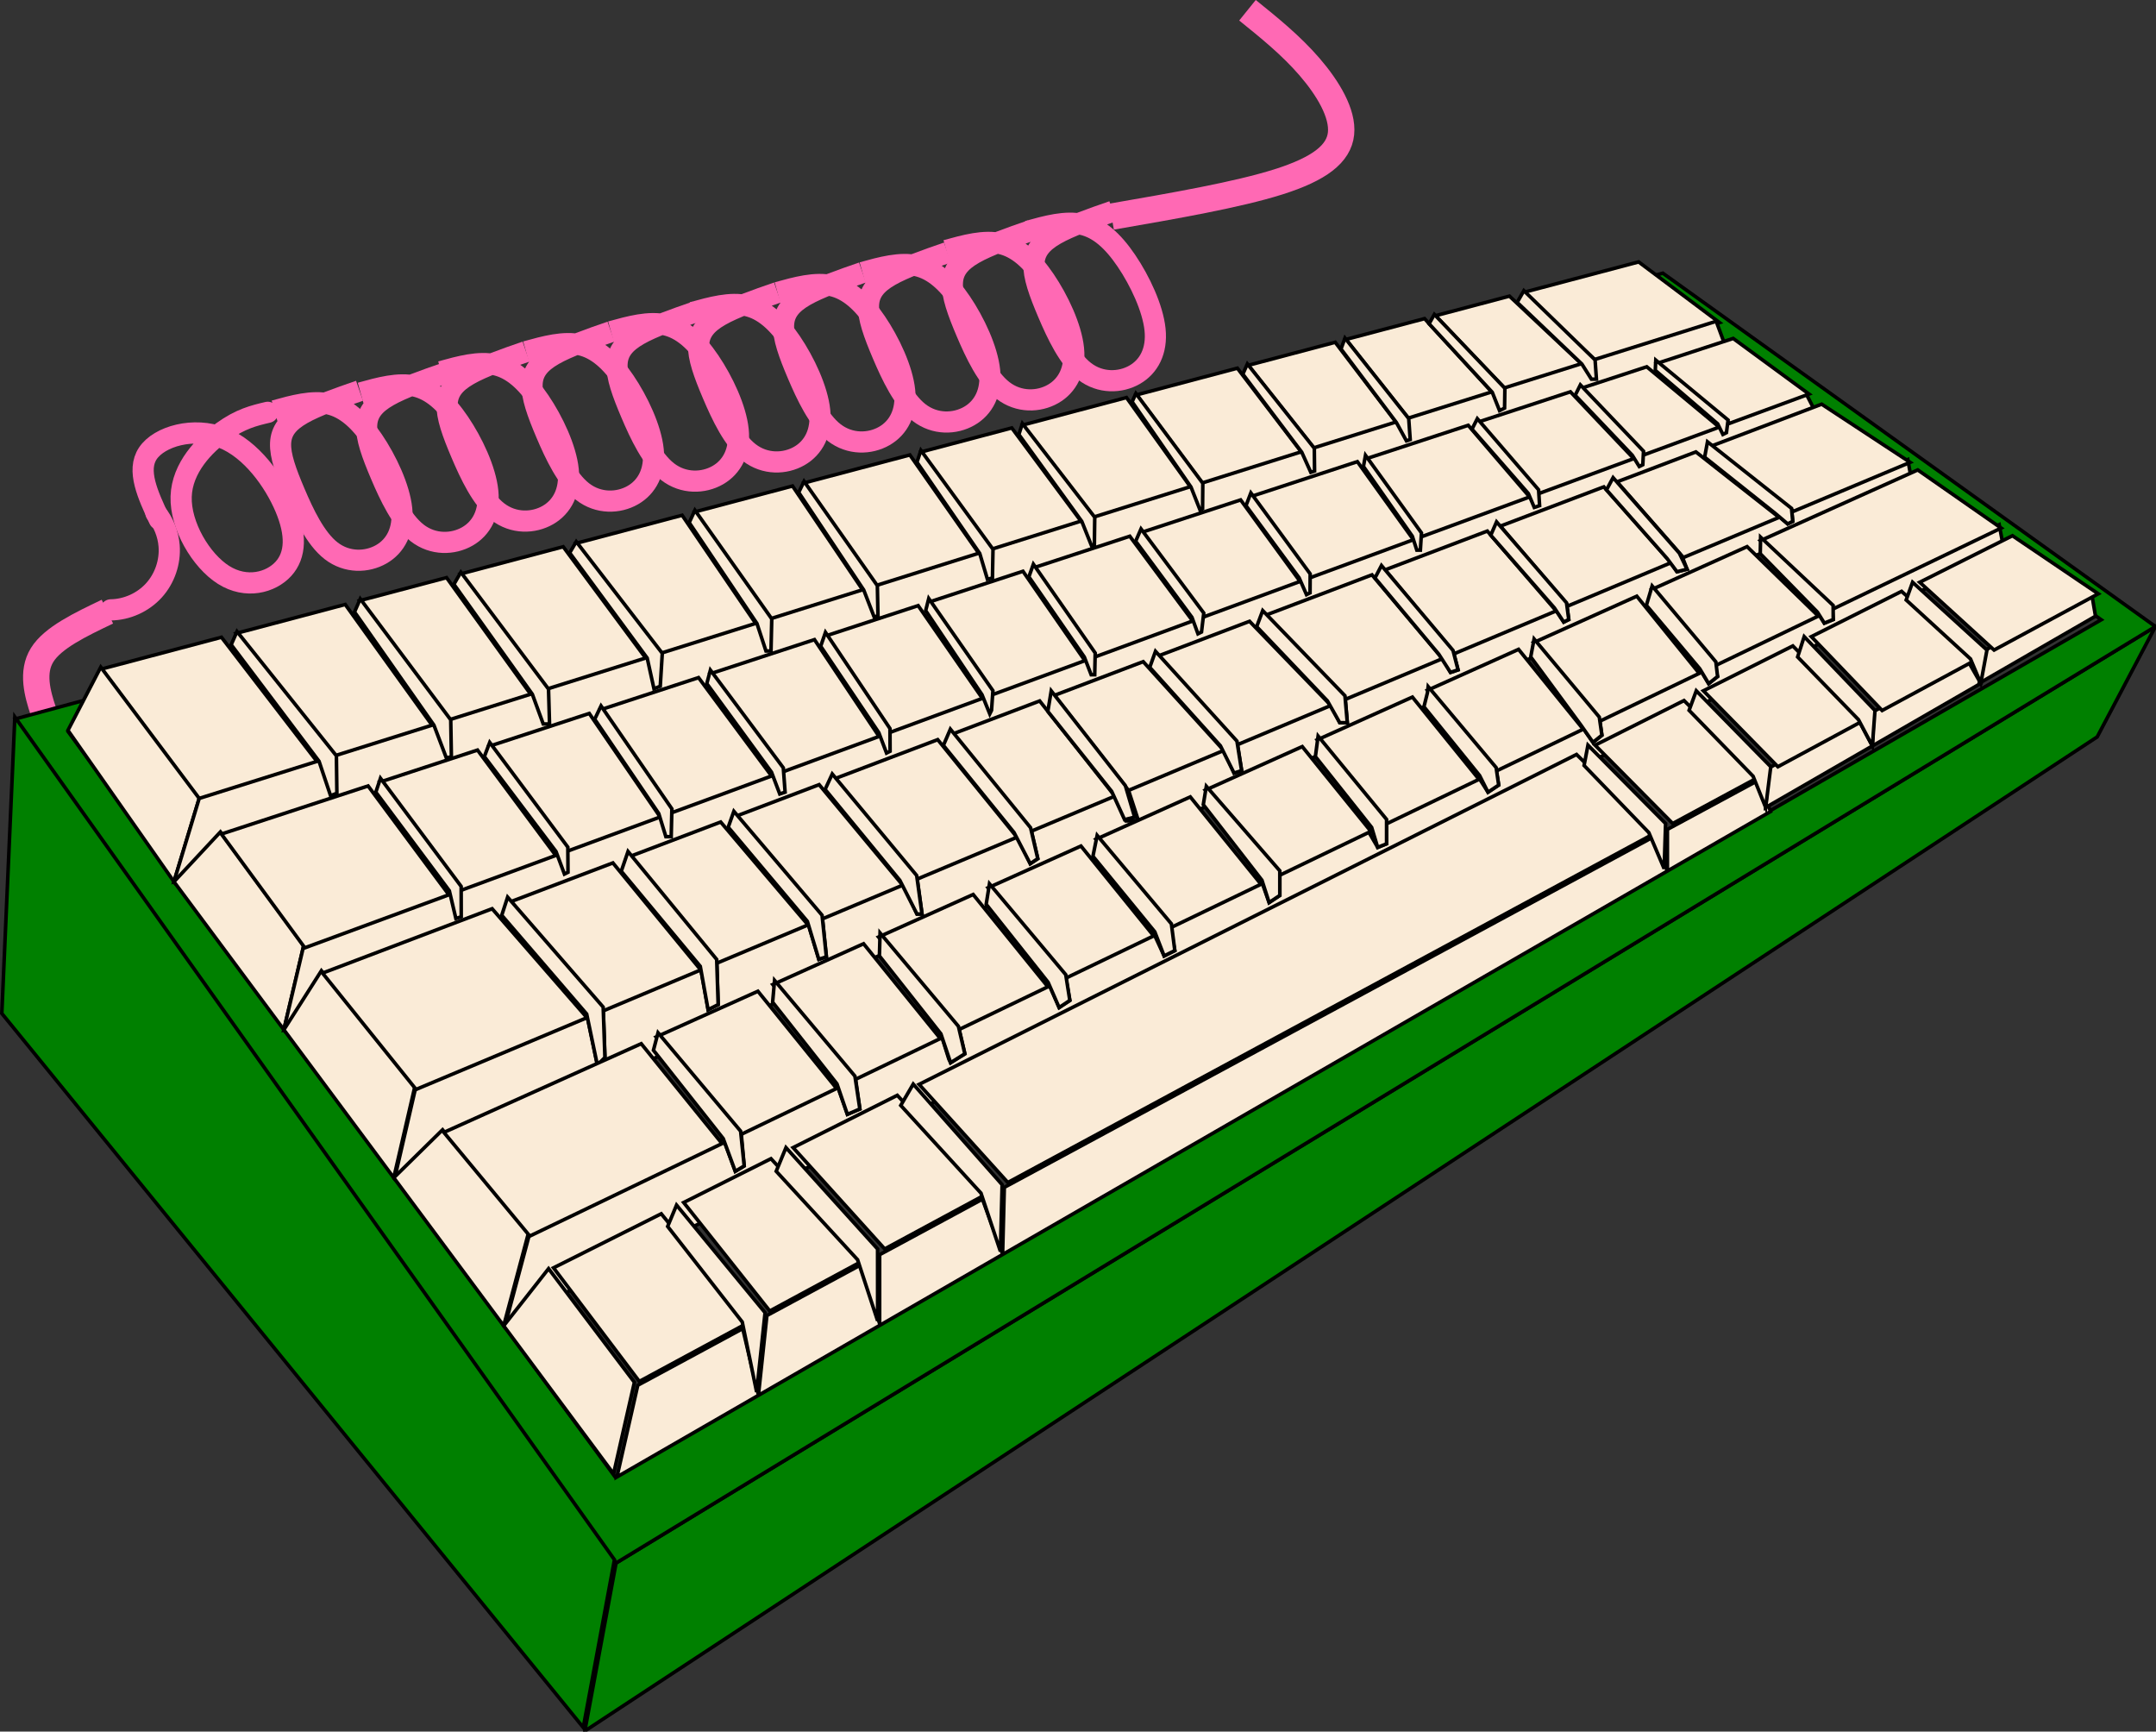 <svg
   xmlns:osb="http://www.openswatchbook.org/uri/2009/osb"
   xmlns:dc="http://purl.org/dc/elements/1.1/"
   xmlns:cc="http://creativecommons.org/ns#"
   xmlns:rdf="http://www.w3.org/1999/02/22-rdf-syntax-ns#"
   xmlns:svg="http://www.w3.org/2000/svg"
   xmlns="http://www.w3.org/2000/svg"
   xmlns:sodipodi="http://sodipodi.sourceforge.net/DTD/sodipodi-0.dtd"
   xmlns:inkscape="http://www.inkscape.org/namespaces/inkscape"
   width="160.282mm"
   height="128.709mm"
   viewBox="0 0 160.282 128.709"
   version="1.1"
   id="svg3705"
   inkscape:version="0.92.2 5c3e80d, 2017-08-06"
   sodipodi:docname="Keyboard_regroup_ink.svg">
  <rect x="0" y="0" width="160.282" height="128.709" fill="#333333" stroke="none"/>
  <defs
     id="defs3699">
    <linearGradient
       id="linearGradient1316"
       osb:paint="solid">
      <stop
         style="stop-color:#ff9f00;stop-opacity:1;"
         offset="0"
         id="stop1314" />
    </linearGradient>
    <inkscape:path-effect
       effect="bspline"
       id="path-effect1189-2"
       is_visible="true"
       weight="33.333"
       steps="2"
       helper_size="0"
       apply_no_weight="true"
       apply_with_weight="true"
       only_selected="false" />
    <inkscape:path-effect
       effect="spiro"
       id="path-effect207-7"
       is_visible="true" />
    <inkscape:path-effect
       effect="bspline"
       id="path-effect219-0"
       is_visible="true"
       weight="33.333"
       steps="2"
       helper_size="0"
       apply_no_weight="true"
       apply_with_weight="true"
       only_selected="false" />
    <inkscape:path-effect
       effect="bspline"
       id="path-effect1084-399"
       is_visible="true"
       weight="33.333"
       steps="2"
       helper_size="0"
       apply_no_weight="true"
       apply_with_weight="true"
       only_selected="false" />
    <inkscape:path-effect
       effect="bspline"
       id="path-effect1084-3-9"
       is_visible="true"
       weight="33.333"
       steps="2"
       helper_size="0"
       apply_no_weight="true"
       apply_with_weight="true"
       only_selected="false" />
    <inkscape:path-effect
       effect="bspline"
       id="path-effect1084-0-1"
       is_visible="true"
       weight="33.333"
       steps="2"
       helper_size="0"
       apply_no_weight="true"
       apply_with_weight="true"
       only_selected="false" />
    <inkscape:path-effect
       effect="bspline"
       id="path-effect1084-4-7"
       is_visible="true"
       weight="33.333"
       steps="2"
       helper_size="0"
       apply_no_weight="true"
       apply_with_weight="true"
       only_selected="false" />
    <inkscape:path-effect
       effect="bspline"
       id="path-effect1084-9-2"
       is_visible="true"
       weight="33.333"
       steps="2"
       helper_size="0"
       apply_no_weight="true"
       apply_with_weight="true"
       only_selected="false" />
    <inkscape:path-effect
       effect="bspline"
       id="path-effect1084-5-3"
       is_visible="true"
       weight="33.333"
       steps="2"
       helper_size="0"
       apply_no_weight="true"
       apply_with_weight="true"
       only_selected="false" />
    <inkscape:path-effect
       effect="bspline"
       id="path-effect1084-7-6"
       is_visible="true"
       weight="33.333"
       steps="2"
       helper_size="0"
       apply_no_weight="true"
       apply_with_weight="true"
       only_selected="false" />
    <inkscape:path-effect
       effect="bspline"
       id="path-effect1084-39-5"
       is_visible="true"
       weight="33.333"
       steps="2"
       helper_size="0"
       apply_no_weight="true"
       apply_with_weight="true"
       only_selected="false" />
    <inkscape:path-effect
       effect="bspline"
       id="path-effect1084-70-5"
       is_visible="true"
       weight="33.333"
       steps="2"
       helper_size="0"
       apply_no_weight="true"
       apply_with_weight="true"
       only_selected="false" />
    <inkscape:path-effect
       effect="bspline"
       id="path-effect1193-8"
       is_visible="true"
       weight="33.333"
       steps="2"
       helper_size="0"
       apply_no_weight="true"
       apply_with_weight="true"
       only_selected="false" />
    <inkscape:path-effect
       effect="bspline"
       id="path-effect1084-79-1"
       is_visible="true"
       weight="33.333"
       steps="2"
       helper_size="0"
       apply_no_weight="true"
       apply_with_weight="true"
       only_selected="false" />
  </defs>
  <sodipodi:namedview
     id="base"
     pagecolor="#ffffff"
     bordercolor="#666666"
     borderopacity="1.0"
     inkscape:pageopacity="0.0"
     inkscape:pageshadow="2"
     inkscape:zoom="1.4142136"
     inkscape:cx="202.17412"
     inkscape:cy="262.63234"
     inkscape:document-units="mm"
     inkscape:current-layer="layer2"
     showgrid="false"
     inkscape:measure-start="39.0071,979.433"
     inkscape:measure-end="64.539,973.759"
     inkscape:snap-global="false"
     inkscape:window-width="1920"
     inkscape:window-height="955"
     inkscape:window-x="0"
     inkscape:window-y="1"
     inkscape:window-maximized="1"
     fit-margin-top="0"
     fit-margin-left="0"
     fit-margin-right="0"
     fit-margin-bottom="0" />
    <g style="display:inline" id="cable_container" transform="translate(-29.211,-38.886)">
        <g transform="translate(-3.022,4.572)" id="g1571">
        <path style="fill: none; stroke: hotpink; stroke-width: 1.576; stroke-linecap: round; stroke-linejoin: miter; stroke-miterlimit: 4; stroke-dasharray: none; stroke-opacity: 1; paint-order: markers;" d="m 40.47,79.645 c 1.203,-0.017 2.39,-0.552 3.2,-1.441 0.81,-0.889 1.231,-2.121 1.136,-3.32 -0.071,-0.888 -0.418,-1.752 -0.981,-2.442" id="path205-4"></path>
        <path style="fill: none; stroke: hotpink; stroke-width: 1.576; stroke-linecap: round; stroke-linejoin: miter; stroke-miterlimit: 4; stroke-dasharray: none; stroke-opacity: 1; paint-order: markers;" d="m 44.071,72.918 c -0.848,-1.82 -1.696,-3.64 -0.843,-4.91 0.854,-1.27 3.41,-1.989 5.543,-1.155 2.133,0.835 3.843,3.225 4.676,5.197 0.833,1.972 0.788,3.527 -0.147,4.549 -0.935,1.022 -2.76,1.51 -4.443,0.45 -1.683,-1.06 -3.222,-3.668 -3.157,-5.821 0.065,-2.154 1.736,-3.853 3.077,-4.822 1.34,-0.968 2.351,-1.206 3.362,-1.444" id="path217-7"></path>
        <path style="fill: none; stroke: hotpink; stroke-width: 1.572; stroke-linecap: butt; stroke-linejoin: miter; stroke-miterlimit: 4; stroke-dasharray: none; stroke-opacity: 1; paint-order: markers;" d="m 52.643,64.845 c 1.404,-0.39 2.809,-0.779 4.038,-0.504 1.229,0.275 2.283,1.216 3.289,2.702 1.006,1.486 1.964,3.518 2.128,5.113 0.165,1.595 -0.464,2.752 -1.521,3.357 -1.057,0.605 -2.541,0.657 -3.721,-0.254 -1.18,-0.911 -2.056,-2.784 -2.711,-4.322 -0.655,-1.539 -1.09,-2.743 -1.052,-3.673 0.038,-0.93 0.549,-1.584 1.606,-2.189 1.056,-0.605 2.659,-1.16 4.261,-1.714" id="path1082-1"></path>
        <path style="display: inline; fill: none; stroke: hotpink; stroke-width: 1.572; stroke-linecap: butt; stroke-linejoin: miter; stroke-miterlimit: 4; stroke-dasharray: none; stroke-opacity: 1; paint-order: markers;" d="m 59.041,63.519 c 1.404,-0.39 2.809,-0.779 4.038,-0.504 1.229,0.275 2.283,1.216 3.289,2.702 1.006,1.486 1.964,3.518 2.128,5.113 0.165,1.595 -0.464,2.752 -1.521,3.357 -1.057,0.605 -2.541,0.657 -3.721,-0.254 -1.18,-0.911 -2.056,-2.784 -2.711,-4.322 -0.655,-1.539 -1.09,-2.743 -1.052,-3.673 0.038,-0.93 0.549,-1.584 1.606,-2.189 1.056,-0.605 2.659,-1.16 4.261,-1.714" id="path1082-8-3"></path>
        <path style="display: inline; fill: none; stroke: hotpink; stroke-width: 1.572; stroke-linecap: butt; stroke-linejoin: miter; stroke-miterlimit: 4; stroke-dasharray: none; stroke-opacity: 1; paint-order: markers;" d="m 65.022,61.934 c 1.404,-0.39 2.809,-0.779 4.038,-0.504 1.229,0.275 2.283,1.216 3.289,2.702 1.006,1.486 1.964,3.518 2.128,5.113 0.165,1.595 -0.464,2.752 -1.521,3.357 -1.057,0.605 -2.541,0.657 -3.721,-0.254 -1.18,-0.911 -2.056,-2.784 -2.711,-4.322 -0.655,-1.539 -1.09,-2.743 -1.052,-3.673 0.038,-0.93 0.549,-1.584 1.606,-2.189 1.056,-0.605 2.659,-1.16 4.261,-1.714" id="path1082-2-8"></path>
        <path style="display: inline; fill: none; stroke: hotpink; stroke-width: 1.572; stroke-linecap: butt; stroke-linejoin: miter; stroke-miterlimit: 4; stroke-dasharray: none; stroke-opacity: 1; paint-order: markers;" d="m 71.339,60.45 c 1.404,-0.39 2.809,-0.779 4.038,-0.504 1.229,0.275 2.283,1.216 3.289,2.702 1.006,1.486 1.964,3.518 2.128,5.113 0.165,1.595 -0.464,2.752 -1.521,3.357 -1.057,0.605 -2.541,0.657 -3.721,-0.254 -1.18,-0.911 -2.056,-2.784 -2.711,-4.322 -0.655,-1.539 -1.09,-2.743 -1.052,-3.673 0.038,-0.93 0.549,-1.584 1.606,-2.189 1.056,-0.605 2.659,-1.16 4.261,-1.714" id="path1082-83-4"></path>
        <path style="display: inline; fill: none; stroke: hotpink; stroke-width: 1.572; stroke-linecap: butt; stroke-linejoin: miter; stroke-miterlimit: 4; stroke-dasharray: none; stroke-opacity: 1; paint-order: markers;" d="m 77.655,58.965 c 1.404,-0.39 2.809,-0.779 4.038,-0.504 1.229,0.275 2.283,1.216 3.289,2.702 1.006,1.486 1.964,3.518 2.128,5.113 0.165,1.595 -0.464,2.752 -1.521,3.357 -1.057,0.605 -2.541,0.657 -3.721,-0.254 -1.18,-0.911 -2.056,-2.784 -2.711,-4.322 -0.655,-1.539 -1.09,-2.743 -1.052,-3.673 0.038,-0.93 0.549,-1.584 1.606,-2.189 1.056,-0.605 2.659,-1.16 4.261,-1.714" id="path1082-0-8"></path>
        <path style="display: inline; fill: none; stroke: hotpink; stroke-width: 1.572; stroke-linecap: butt; stroke-linejoin: miter; stroke-miterlimit: 4; stroke-dasharray: none; stroke-opacity: 1; paint-order: markers;" d="m 83.718,57.539 c 1.404,-0.39 2.809,-0.779 4.038,-0.504 1.229,0.275 2.283,1.216 3.289,2.702 1.006,1.486 1.964,3.518 2.128,5.113 0.165,1.595 -0.464,2.752 -1.521,3.357 -1.057,0.605 -2.541,0.657 -3.721,-0.254 -1.18,-0.911 -2.056,-2.784 -2.711,-4.322 -0.655,-1.539 -1.09,-2.743 -1.052,-3.673 0.038,-0.93 0.549,-1.584 1.606,-2.189 1.056,-0.605 2.659,-1.16 4.261,-1.714" id="path1082-22-0"></path>
        <path style="display: inline; fill: none; stroke: hotpink; stroke-width: 1.572; stroke-linecap: butt; stroke-linejoin: miter; stroke-miterlimit: 4; stroke-dasharray: none; stroke-opacity: 1; paint-order: markers;" d="m 90.034,56.055 c 1.404,-0.39 2.809,-0.779 4.038,-0.504 1.229,0.275 2.283,1.216 3.289,2.702 1.006,1.486 1.964,3.518 2.128,5.113 0.165,1.595 -0.464,2.752 -1.521,3.357 -1.057,0.605 -2.541,0.657 -3.721,-0.254 -1.18,-0.911 -2.056,-2.784 -2.711,-4.322 -0.655,-1.539 -1.09,-2.743 -1.052,-3.673 0.038,-0.93 0.549,-1.584 1.606,-2.189 1.056,-0.605 2.659,-1.16 4.261,-1.714" id="path1082-3-4"></path>
        <path style="display: inline; fill: none; stroke: hotpink; stroke-width: 1.572; stroke-linecap: butt; stroke-linejoin: miter; stroke-miterlimit: 4; stroke-dasharray: none; stroke-opacity: 1; paint-order: markers;" d="m 96.351,54.57 c 1.404,-0.39 2.809,-0.779 4.037,-0.504 1.229,0.275 2.283,1.216 3.289,2.702 1.006,1.486 1.964,3.518 2.128,5.113 0.165,1.595 -0.464,2.752 -1.521,3.357 -1.057,0.605 -2.541,0.657 -3.721,-0.254 -1.18,-0.911 -2.056,-2.784 -2.711,-4.322 -0.655,-1.539 -1.09,-2.743 -1.052,-3.673 0.038,-0.93 0.549,-1.584 1.606,-2.189 1.056,-0.605 2.659,-1.16 4.261,-1.714" id="path1082-02-6"></path>
        <path style="display: inline; fill: none; stroke: hotpink; stroke-width: 1.572; stroke-linecap: butt; stroke-linejoin: miter; stroke-miterlimit: 4; stroke-dasharray: none; stroke-opacity: 1; paint-order: markers;" d="m 102.585,52.926 c 1.404,-0.39 2.809,-0.779 4.038,-0.504 1.229,0.275 2.283,1.216 3.289,2.702 1.006,1.486 1.964,3.518 2.128,5.113 0.165,1.595 -0.464,2.752 -1.521,3.357 -1.057,0.605 -2.541,0.657 -3.721,-0.254 -1.18,-0.911 -2.056,-2.784 -2.711,-4.322 -0.655,-1.539 -1.09,-2.743 -1.052,-3.673 0.038,-0.93 0.549,-1.584 1.606,-2.189 1.056,-0.605 2.659,-1.16 4.261,-1.714" id="path1082-9-0"></path>
        <path style="display: inline; fill: none; stroke: hotpink; stroke-width: 1.572; stroke-linecap: butt; stroke-linejoin: miter; stroke-miterlimit: 4; stroke-dasharray: none; stroke-opacity: 1; paint-order: markers;" d="m 108.648,51.501 c 1.404,-0.39 2.809,-0.779 4.037,-0.504 1.229,0.275 2.283,1.216 3.289,2.702 1.006,1.486 1.964,3.518 2.128,5.113 0.165,1.595 -0.464,2.752 -1.521,3.357 -1.057,0.605 -2.541,0.657 -3.721,-0.254 -1.18,-0.911 -2.056,-2.784 -2.711,-4.322 -0.655,-1.539 -1.09,-2.743 -1.052,-3.673 0.038,-0.93 0.549,-1.584 1.606,-2.189 1.056,-0.605 2.659,-1.16 4.261,-1.714" id="path1082-39-3"></path>
        <path style="fill: none; stroke: hotpink; stroke-width: 1.96; stroke-linecap: butt; stroke-linejoin: miter; stroke-miterlimit: 4; stroke-dasharray: none; stroke-opacity: 1; paint-order: markers;" d="m 40.217,79.777 c -2.028,0.97 -4.057,1.94 -4.851,3.219 -0.794,1.279 -0.353,2.866 0.088,4.189 0.441,1.323 0.882,2.381 1.323,3.44" id="path1187-2"></path>
        <path style="fill: none; stroke: hotpink; stroke-width: 1.96; stroke-linecap: butt; stroke-linejoin: miter; stroke-miterlimit: 4; stroke-dasharray: none; stroke-opacity: 1; paint-order: markers;" d="m 114.872,50.417 c 4.678,-0.811 9.355,-1.621 12.41,-2.588 3.056,-0.967 4.49,-2.089 4.646,-3.586 0.156,-1.496 -0.967,-3.368 -2.339,-4.958 -1.372,-1.59 -2.993,-2.9 -4.615,-4.209" id="path1191-6"></path>
        </g>
    </g>
    <g id="case_container" transform="translate(-29.211,-38.886)">
        <g style="display:inline" id="case_front">
        <path d="m 714.91,322.477 -431.857,262.674 -8.762,47.127 424.283,-278.848 z" style="fill: green; stroke: rgb(0, 0, 0); stroke-width: 1px; stroke-linecap: butt; stroke-linejoin: miter; stroke-opacity: 1;" transform="scale(0.265)" id="path3906"></path>
        </g>
        <g style="display:inline" id="case_top">
        <path id="path4730" transform="scale(0.265)" d="M 576.713,223.367 114.572,348.381 283.053,585.15 714.91,322.477 Z M 564,231.297 l 11.1,10.904 11.074,-1.791 113.521,80.166 L 282.803,561.008 129.494,352.146 Z" style="fill: green; stroke: rgb(0, 0, 0); stroke-width: 1px; stroke-linecap: butt; stroke-linejoin: miter; stroke-opacity: 1;"></path>
        </g>
        <g style="display:inline" id="case_side">
        <path id="path3903" d="M 30.314,92.176 74.891,154.821 72.573,167.29 29.346,114.214 Z" style="fill: green; stroke: rgb(0, 0, 0); stroke-width: 0.265px; stroke-linecap: butt; stroke-linejoin: miter; stroke-opacity: 1;"></path>
        </g>
    </g>
    <g id="keys_container" transform="translate(-29.211,-38.886)">
        <g id="row_1" style="display:inline">
            <path style="fill: antiquewhite; stroke: rgb(0, 0, 0); stroke-width: 1px; stroke-linecap: butt; stroke-linejoin: miter; stroke-opacity: 1;" d="m 199.551,360.836 -27.195,-35.355 -33.639,8.908 27.66,36.879 z" id="path743" transform="scale(0.265)"></path>
            <path style="fill: antiquewhite; stroke: rgb(0, 0, 0); stroke-width: 1px; stroke-linecap: butt; stroke-linejoin: miter; stroke-opacity: 1;" d="m 231.822,350.686 -24.74,-34.4 -30.59,8.1 27.934,34.918 z" id="path739" transform="scale(0.265)"></path>
            <path style="fill: antiquewhite; stroke: rgb(0, 0, 0); stroke-width: 1px; stroke-linecap: butt; stroke-linejoin: miter; stroke-opacity: 1;" d="m 259.479,341.99 -23.973,-33.232 -24.375,6.455 25.422,33.986 z" id="path735" transform="scale(0.265)"></path>
            <path style="fill: antiquewhite; stroke: rgb(0, 0, 0); stroke-width: 1px; stroke-linecap: butt; stroke-linejoin: miter; stroke-opacity: 1;" d="m 291.754,331.84 -23.525,-31.746 -28.83,7.635 24.631,32.83 z" id="path731" transform="scale(0.265)"></path>
            <path style="fill: antiquewhite; stroke: rgb(0, 0, 0); stroke-width: 1px; stroke-linecap: butt; stroke-linejoin: miter; stroke-opacity: 1;" d="m 322.594,322.141 -21.002,-30.881 -29.771,7.883 24.174,31.363 z" id="path727" transform="scale(0.265)"></path>
            <path style="fill: antiquewhite; stroke: rgb(0, 0, 0); stroke-width: 1px; stroke-linecap: butt; stroke-linejoin: miter; stroke-opacity: 1;" d="m 352.59,312.709 -20.027,-29.652 -27.402,7.258 21.588,30.52 z" id="path723" transform="scale(0.265)"></path>
            <path style="fill: antiquewhite; stroke: rgb(0, 0, 0); stroke-width: 1px; stroke-linecap: butt; stroke-linejoin: miter; stroke-opacity: 1;" d="m 385.193,302.455 -19.711,-28.115 -29.658,7.854 20.6,29.309 z" id="path719" transform="scale(0.265)"></path>
            <path style="fill: antiquewhite; stroke: rgb(0, 0, 0); stroke-width: 1px; stroke-linecap: butt; stroke-linejoin: miter; stroke-opacity: 1;" d="M 413.867,293.438 394.074,266.77 368.658,273.5 l 20.258,27.785 z" id="path715" transform="scale(0.265)"></path>
            <path style="fill: antiquewhite; stroke: rgb(0, 0, 0); stroke-width: 1px; stroke-linecap: butt; stroke-linejoin: miter; stroke-opacity: 1;" d="M 444.547,283.791 426.25,258.248 l -29.08,7.701 20.334,26.346 z" id="path711" transform="scale(0.265)"></path>
            <path style="fill: antiquewhite; stroke: rgb(0, 0, 0); stroke-width: 1px; stroke-linecap: butt; stroke-linejoin: miter; stroke-opacity: 1;" d="m 475.672,274.002 -18.314,-23.99 -28.291,7.49 18.805,25.242 z" id="path707" transform="scale(0.265)"></path>
            <path style="fill: antiquewhite; stroke: rgb(0, 0, 0); stroke-width: 1px; stroke-linecap: butt; stroke-linejoin: miter; stroke-opacity: 1;" d="m 502.246,265.645 -17.441,-22.902 -24.412,6.465 18.805,23.686 z" id="path703" transform="scale(0.265)"></path>
            <path style="fill: antiquewhite; stroke: rgb(0, 0, 0); stroke-width: 1px; stroke-linecap: butt; stroke-linejoin: miter; stroke-opacity: 1;" d="m 529.197,257.17 -19.332,-21.062 -22.051,5.838 17.906,22.607 z" id="path699" transform="scale(0.265)"></path>
            <path style="fill: antiquewhite; stroke: rgb(0, 0, 0); stroke-width: 1px; stroke-linecap: butt; stroke-linejoin: miter; stroke-opacity: 1;" d="m 554.383,249.25 -20.699,-19.451 -20.758,5.498 19.816,20.758 z" id="path695" transform="scale(0.265)"></path>
            <path style="fill: antiquewhite; stroke: rgb(0, 0, 0); stroke-width: 1px; stroke-linecap: butt; stroke-linejoin: miter; stroke-opacity: 1;" d="m 569.924,220.203 -31.844,8.432 0.395,1.193 19.613,18.256 34.531,-10.859 z" id="path5106" transform="scale(0.265)"></path>
        <path id="path5108" d="m 36.702,88.473 -2.44,4.699 7.882,11.251 1.876,-6.192 z" style="fill: antiquewhite; stroke: rgb(0, 0, 0); stroke-width: 0.265px; stroke-linecap: butt; stroke-linejoin: miter; stroke-opacity: 1;" class="darker"></path>
        <path id="path5110" d="m 156.797,62.766 0.962,2.599 -115.615,39.058 1.876,-6.192 z" style="fill: antiquewhite; stroke: rgb(0, 0, 0); stroke-width: 0.265px; stroke-linecap: butt; stroke-linejoin: miter; stroke-opacity: 1;" class="darker"></path>
        <path id="path761" d="m 46.829,85.827 7.391,9.239 0.036,2.779 -0.468,0.187 -0.858,-2.56 -6.532,-8.665 z" style="fill: antiquewhite; stroke: rgb(0, 0, 0); stroke-width: 0.265px; stroke-linecap: butt; stroke-linejoin: miter; stroke-opacity: 1;" class="darker"></path>
        <path id="path763" d="m 55.994,83.4 6.726,8.992 0.048,2.739 -0.374,0.094 -0.925,-2.439 -5.903,-8.412 z" style="fill: antiquewhite; stroke: rgb(0, 0, 0); stroke-width: 0.265px; stroke-linecap: butt; stroke-linejoin: miter; stroke-opacity: 1;" class="darker"></path>
        <path id="path765" d="m 63.473,81.42 6.517,8.686 0.075,2.593 H 69.597 l -0.811,-2.214 -5.831,-8.169 z" style="fill: antiquewhite; stroke: rgb(0, 0, 0); stroke-width: 0.265px; stroke-linecap: butt; stroke-linejoin: miter; stroke-opacity: 1;" class="darker"></path>
        <path id="path767" d="m 72.051,79.148 6.396,8.298 -0.151,2.447 -0.468,0.187 -0.503,-2.281 -5.764,-7.822 z" style="fill: antiquewhite; stroke: rgb(0, 0, 0); stroke-width: 0.265px; stroke-linecap: butt; stroke-linejoin: miter; stroke-opacity: 1;" class="darker"></path>
        <path id="path769" d="m 80.873,76.812 5.712,8.075 -0.056,2.386 H 86.154 l -0.669,-2.041 -5.037,-7.501 z" style="fill: antiquewhite; stroke: rgb(0, 0, 0); stroke-width: 0.265px; stroke-linecap: butt; stroke-linejoin: miter; stroke-opacity: 1;" class="darker"></path>
        <path id="path771" d="m 88.986,74.664 5.45,7.755 0.044,2.236 -0.281,0.094 -0.777,-2.01 -4.835,-7.251 z" style="fill: antiquewhite; stroke: rgb(0, 0, 0); stroke-width: 0.265px; stroke-linecap: butt; stroke-linejoin: miter; stroke-opacity: 1;" class="darker"></path>
        <path id="path773" d="m 97.673,72.364 5.36,7.351 -0.041,2.133 -0.374,0.094 -0.57,-1.917 -4.668,-6.783 z" style="fill: antiquewhite; stroke: rgb(0, 0, 0); stroke-width: 0.265px; stroke-linecap: butt; stroke-linejoin: miter; stroke-opacity: 1;" class="darker"></path>
        <path id="path775" d="m 105.217,70.366 5.38,6.971 -0.028,2.08 -0.187,0.094 -0.748,-1.871 -4.678,-6.455 z" style="fill: antiquewhite; stroke: rgb(0, 0, 0); stroke-width: 0.265px; stroke-linecap: butt; stroke-linejoin: miter; stroke-opacity: 1;" class="darker"></path>
        <path id="path777" d="m 113.656,68.131 4.975,6.679 -0.017,1.894 -0.187,0.094 -0.675,-1.71 -4.376,-6.335 z" style="fill: antiquewhite; stroke: rgb(0, 0, 0); stroke-width: 0.265px; stroke-linecap: butt; stroke-linejoin: miter; stroke-opacity: 1;" class="darker"></path>
        <path id="path779" d="m 121.944,65.936 4.975,6.267 0.02,1.694 -0.281,0.094 -0.672,-1.494 -4.38,-5.803 z" style="fill: antiquewhite; stroke: rgb(0, 0, 0); stroke-width: 0.265px; stroke-linecap: butt; stroke-linejoin: miter; stroke-opacity: 1;" class="darker"></path>
        <path id="path781" d="m 129.2,64.015 4.738,5.982 0.111,1.562 -0.281,0.094 -0.75,-1.367 -4.114,-5.462 z" style="fill: antiquewhite; stroke: rgb(0, 0, 0); stroke-width: 0.265px; stroke-linecap: butt; stroke-linejoin: miter; stroke-opacity: 1;" class="darker"></path>
        <path id="path783" d="m 135.844,62.256 5.243,5.492 -0.022,1.472 -0.374,0.187 -0.542,-1.364 -4.697,-5.091 z" style="fill: antiquewhite; stroke: rgb(0, 0, 0); stroke-width: 0.265px; stroke-linecap: butt; stroke-linejoin: miter; stroke-opacity: 1;" class="darker"></path>
        <path id="path785" d="m 142.499,60.493 5.294,5.146 0.101,1.429 h -0.374 l -0.707,-1.121 -4.812,-4.586 z" style="fill: antiquewhite; stroke: rgb(0, 0, 0); stroke-width: 0.265px; stroke-linecap: butt; stroke-linejoin: miter; stroke-opacity: 1;" class="darker"></path>
        </g>
        <g style="display:inline" id="row_2">
        <path id="path5165" d="m 42.144,104.424 8.17,11.002 1.476,-6.261 -6.192,-8.444 z" style="fill: antiquewhite; stroke: rgb(0, 0, 0); stroke-width: 0.265px; stroke-linecap: butt; stroke-linejoin: miter; stroke-opacity: 1;" class="darker"></path>
        <path id="path5167" d="M 164.517,70.165 50.314,115.426 51.791,109.165 163.441,68.07 Z" style="fill: antiquewhite; stroke: rgb(0, 0, 0); stroke-width: 0.265px; stroke-linecap: butt; stroke-linejoin: miter; stroke-opacity: 1;" class="darker"></path>
            <path style="fill: antiquewhite; stroke: rgb(0, 0, 0); stroke-width: 1px; stroke-linecap: butt; stroke-linejoin: miter; stroke-opacity: 1;" d="m 236.16,397.715 -22.664,-30.527 -41.156,13.488 23.404,31.914 z" id="path566" transform="scale(0.265)"></path>
            <path style="fill: antiquewhite; stroke: rgb(0, 0, 0); stroke-width: 1px; stroke-linecap: butt; stroke-linejoin: miter; stroke-opacity: 1;" d="m 266.135,386.682 -21.943,-29.557 -27.385,8.977 22.674,30.391 z" id="path562" transform="scale(0.265)"></path>
            <path style="fill: antiquewhite; stroke: rgb(0, 0, 0); stroke-width: 1px; stroke-linecap: butt; stroke-linejoin: miter; stroke-opacity: 1;" d="m 295.439,375.895 -19.9,-29.043 -28.033,9.188 21.949,29.42 z" id="path558" transform="scale(0.265)"></path>
            <path style="fill: antiquewhite; stroke: rgb(0, 0, 0); stroke-width: 1px; stroke-linecap: butt; stroke-linejoin: miter; stroke-opacity: 1;" d="m 326.682,364.396 -20.486,-27.594 -27.414,8.986 19.908,28.91 z" id="path554" transform="scale(0.265)"></path>
            <path style="fill: antiquewhite; stroke: rgb(0, 0, 0); stroke-width: 1px; stroke-linecap: butt; stroke-linejoin: miter; stroke-opacity: 1;" d="m 356.834,353.299 -18.119,-27.154 -29.203,9.572 20.486,27.459 z" id="path550" transform="scale(0.265)"></path>
            <path style="fill: antiquewhite; stroke: rgb(0, 0, 0); stroke-width: 1px; stroke-linecap: butt; stroke-linejoin: miter; stroke-opacity: 1;" d="m 385.83,342.625 -18.025,-26.016 -25.957,8.508 18.121,27.027 z" id="path546" transform="scale(0.265)"></path>
            <path style="fill: antiquewhite; stroke: rgb(0, 0, 0); stroke-width: 1px; stroke-linecap: butt; stroke-linejoin: miter; stroke-opacity: 1;" d="m 414.58,332.043 -17.371,-25.07 -26.35,8.637 18.027,25.891 z" id="path542" transform="scale(0.265)"></path>
            <path style="fill: antiquewhite; stroke: rgb(0, 0, 0); stroke-width: 1px; stroke-linecap: butt; stroke-linejoin: miter; stroke-opacity: 1;" d="m 444.822,320.912 -17.643,-23.764 -26.916,8.822 17.371,24.949 z" id="path538" transform="scale(0.265)"></path>
            <path style="fill: antiquewhite; stroke: rgb(0, 0, 0); stroke-width: 1px; stroke-linecap: butt; stroke-linejoin: miter; stroke-opacity: 1;" d="m 474.947,309.824 -16.672,-22.867 -27.77,9.102 17.631,23.635 z" id="path534" transform="scale(0.265)"></path>
            <path style="fill: antiquewhite; stroke: rgb(0, 0, 0); stroke-width: 1px; stroke-linecap: butt; stroke-linejoin: miter; stroke-opacity: 1;" d="m 506.744,298.121 -15.723,-21.896 -29.65,9.719 16.664,22.746 z" id="path530" transform="scale(0.265)"></path>
            <path style="fill: antiquewhite; stroke: rgb(0, 0, 0); stroke-width: 1px; stroke-linecap: butt; stroke-linejoin: miter; stroke-opacity: 1;" d="m 539.344,286.123 -17.225,-20.092 -28.541,9.355 15.725,21.793 z" id="path526" transform="scale(0.265)"></path>
            <path style="fill: antiquewhite; stroke: rgb(0, 0, 0); stroke-width: 1px; stroke-linecap: butt; stroke-linejoin: miter; stroke-opacity: 1;" d="M 568.555,275.371 550.787,256.635 525,265.088 l 17.213,19.979 z" id="path522" transform="scale(0.265)"></path>
            <path style="fill: antiquewhite; stroke: rgb(0, 0, 0); stroke-width: 1px; stroke-linecap: butt; stroke-linejoin: miter; stroke-opacity: 1;" d="m 592.541,266.543 -20.34,-16.926 -18.248,5.98 17.742,18.617 z" id="path518" transform="scale(0.265)"></path>
            <path style="fill: antiquewhite; stroke: rgb(0, 0, 0); stroke-width: 1px; stroke-linecap: butt; stroke-linejoin: miter; stroke-opacity: 1;" d="m 596.453,241.668 -21.307,6.982 20.311,16.82 22.273,-8.199 z" id="path5169" transform="scale(0.265)"></path>
        <path id="path584" d="m 57.496,96.732 5.999,8.041 0.005,2.256 -0.397,0.132 -0.487,-2.065 -5.466,-7.328 z" style="fill: antiquewhite; stroke: rgb(0, 0, 0); stroke-width: 0.265px; stroke-linecap: butt; stroke-linejoin: miter; stroke-opacity: 1;" class="darker"></path>
        <path id="path586" d="m 65.618,94.07 5.807,7.784 0.012,1.868 -0.265,0.132 -0.626,-1.677 -5.327,-7.054 z" style="fill: antiquewhite; stroke: rgb(0, 0, 0); stroke-width: 0.265px; stroke-linecap: butt; stroke-linejoin: miter; stroke-opacity: 1;" class="darker"></path>
        <path id="path588" d="m 73.893,91.358 5.267,7.649 -0.05,2.069 h -0.397 l -0.529,-1.72 -4.763,-7.011 z" style="fill: antiquewhite; stroke: rgb(0, 0, 0); stroke-width: 0.265px; stroke-linecap: butt; stroke-linejoin: miter; stroke-opacity: 1;" class="darker"></path>
        <path id="path590" d="m 82.024,88.693 5.42,7.265 0.133,1.811 -0.397,0.132 -0.613,-1.62 -4.811,-6.582 z" style="fill: antiquewhite; stroke: rgb(0, 0, 0); stroke-width: 0.265px; stroke-linecap: butt; stroke-linejoin: miter; stroke-opacity: 1;" class="darker"></path>
        <path id="path592" d="m 90.579,85.888 4.795,7.151 0.008,1.687 -0.265,0.132 -0.573,-1.514 -4.322,-6.424 z" style="fill: antiquewhite; stroke: rgb(0, 0, 0); stroke-width: 0.265px; stroke-linecap: butt; stroke-linejoin: miter; stroke-opacity: 1;" class="darker"></path>
        <path id="path594" d="m 98.256,83.373 4.77,6.85 -0.102,1.46 -0.132,0.265 L 102.216,90.521 98.028,84.275 Z" style="fill: antiquewhite; stroke: rgb(0, 0, 0); stroke-width: 0.265px; stroke-linecap: butt; stroke-linejoin: miter; stroke-opacity: 1;" class="darker"></path>
        <path id="path596" d="m 106.035,80.822 4.596,6.601 -0.036,1.614 h -0.265 l -0.508,-1.317 -4.122,-5.959 z" style="fill: antiquewhite; stroke: rgb(0, 0, 0); stroke-width: 0.265px; stroke-linecap: butt; stroke-linejoin: miter; stroke-opacity: 1;" class="darker"></path>
        <path id="path598" d="m 114.037,78.2 4.665,6.253 -0.168,1.409 -0.265,0.132 -0.444,-1.219 -4.186,-5.66 z" style="fill: antiquewhite; stroke: rgb(0, 0, 0); stroke-width: 0.265px; stroke-linecap: butt; stroke-linejoin: miter; stroke-opacity: 1;" class="darker"></path>
        <path id="path600" d="m 122.203,75.524 4.409,6.018 -0.009,1.41 -0.265,0.132 -0.543,-1.242 -3.955,-5.372 z" style="fill: antiquewhite; stroke: rgb(0, 0, 0); stroke-width: 0.265px; stroke-linecap: butt; stroke-linejoin: miter; stroke-opacity: 1;" class="darker"></path>
        <path id="path602" d="m 130.725,72.73 4.16,5.766 -0.08,1.281 h -0.265 l -0.332,-1.032 -3.636,-5.186 z" style="fill: antiquewhite; stroke: rgb(0, 0, 0); stroke-width: 0.265px; stroke-linecap: butt; stroke-linejoin: miter; stroke-opacity: 1;" class="darker"></path>
        <path id="path604" d="m 139.039,70.006 4.554,5.286 0.076,1.178 -0.397,0.132 -0.438,-1.031 -4.192,-4.79 z" style="fill: antiquewhite; stroke: rgb(0, 0, 0); stroke-width: 0.265px; stroke-linecap: butt; stroke-linejoin: miter; stroke-opacity: 1;" class="darker"></path>
        <path id="path606" d="m 146.699,67.495 4.694,4.926 -0.052,1.007 -0.265,0.132 -0.515,-0.833 -4.248,-4.459 z" style="fill: antiquewhite; stroke: rgb(0, 0, 0); stroke-width: 0.265px; stroke-linecap: butt; stroke-linejoin: miter; stroke-opacity: 1;" class="darker"></path>
        <path id="path608" d="m 152.306,65.656 5.374,4.45 -0.121,0.939 -0.265,0.132 -0.386,-0.788 -4.641,-3.975 z" style="fill: antiquewhite; stroke: rgb(0, 0, 0); stroke-width: 0.265px; stroke-linecap: butt; stroke-linejoin: miter; stroke-opacity: 1;" class="darker"></path>
        </g>
        <g style="display:inline" id="row_3">
        <path id="path5183" d="m 50.314,115.426 8.17,11.002 1.563,-6.756 -6.943,-8.632 z" style="fill: antiquewhite; stroke: rgb(0, 0, 0); stroke-width: 0.265px; stroke-linecap: butt; stroke-linejoin: miter; stroke-opacity: 1;" class="darker"></path>
        <path id="path5185" d="m 171.041,73.043 -8.644,3.627 0.09,0.969 -0.375,0.187 -0.8,-0.701 -7.102,2.981 0.42,1.088 -0.748,0.187 -0.591,-0.889 -7.621,3.198 0.167,1.245 -0.374,0.187 -0.696,-1.054 -7.534,3.162 0.373,1.446 -0.561,0.187 -0.719,-1.253 -7.126,2.99 0.175,2.005 h -0.561 l -0.766,-1.521 -6.878,2.886 0.347,2.19 -0.561,0.187 -0.861,-1.925 -7.067,2.966 0.82,2.514 h -0.936 l -0.9,-2.088 -6.182,2.594 0.534,2.3 -0.561,0.374 -1.055,-2.22 -7.385,3.099 0.395,2.863 h -0.374 l -1.119,-2.402 -5.935,2.49 0.319,3.092 -0.561,0.187 -0.849,-2.821 -6.744,2.83 0.109,3.359 -0.748,0.374 -0.58,-3.221 -7.22,3.03 0.129,3.747 -0.561,0.561 -0.794,-3.793 -12.684,5.323 -1.563,6.756 112.791,-51.464 z" style="fill: antiquewhite; stroke: rgb(0, 0, 0); stroke-width: 0.265px; stroke-linecap: butt; stroke-linejoin: miter; stroke-opacity: 1;" class="darker"></path>
            <path style="fill: antiquewhite; stroke: rgb(0, 0, 0); stroke-width: 1px; stroke-linecap: butt; stroke-linejoin: miter; stroke-opacity: 1;" d="m 274.891,432.189 -26.6,-30.561 -47.582,18.055 26.242,32.623 z" id="path299" transform="scale(0.265)"></path>
            <path style="fill: antiquewhite; stroke: rgb(0, 0, 0); stroke-width: 1px; stroke-linecap: butt; stroke-linejoin: miter; stroke-opacity: 1;" d="m 306.814,418.793 -24.646,-30.018 -28.916,10.973 26.275,30.496 z" id="path295" transform="scale(0.265)"></path>
            <path style="fill: antiquewhite; stroke: rgb(0, 0, 0); stroke-width: 1px; stroke-linecap: butt; stroke-linejoin: miter; stroke-opacity: 1;" d="m 336.91,406.164 -24.504,-28.861 -25.326,9.609 24.342,29.947 z" id="path291" transform="scale(0.265)"></path>
            <path style="fill: antiquewhite; stroke: rgb(0, 0, 0); stroke-width: 1px; stroke-linecap: butt; stroke-linejoin: miter; stroke-opacity: 1;" d="m 363.465,395.021 -23.438,-28.199 -23.207,8.805 24.213,28.807 z" id="path287" transform="scale(0.265)"></path>
            <path style="fill: antiquewhite; stroke: rgb(0, 0, 0); stroke-width: 1px; stroke-linecap: butt; stroke-linejoin: miter; stroke-opacity: 1;" d="m 395.529,381.566 -22.236,-27.367 -28.83,10.939 23.154,28.141 z" id="path283" transform="scale(0.265)"></path>
            <path style="fill: antiquewhite; stroke: rgb(0, 0, 0); stroke-width: 1px; stroke-linecap: butt; stroke-linejoin: miter; stroke-opacity: 1;" d="m 422.984,370.045 -21.086,-26.699 -24.244,9.199 21.965,27.305 z" id="path279" transform="scale(0.265)"></path>
            <path style="fill: antiquewhite; stroke: rgb(0, 0, 0); stroke-width: 1px; stroke-linecap: butt; stroke-linejoin: miter; stroke-opacity: 1;" d="m 453.535,357.227 -22.594,-24.9 -24.949,9.467 20.832,26.643 z" id="path275" transform="scale(0.265)"></path>
            <path style="fill: antiquewhite; stroke: rgb(0, 0, 0); stroke-width: 1px; stroke-linecap: butt; stroke-linejoin: miter; stroke-opacity: 1;" d="m 483.596,344.611 -22.824,-23.604 -25.482,9.67 22.312,24.842 z" id="path271" transform="scale(0.265)"></path>
            <path style="fill: antiquewhite; stroke: rgb(0, 0, 0); stroke-width: 1px; stroke-linecap: butt; stroke-linejoin: miter; stroke-opacity: 1;" d="m 514.883,331.482 -19.766,-23.506 -29.701,11.27 22.535,23.537 z" id="path267" transform="scale(0.265)"></path>
            <path style="fill: antiquewhite; stroke: rgb(0, 0, 0); stroke-width: 1px; stroke-linecap: butt; stroke-linejoin: miter; stroke-opacity: 1;" d="m 546.791,318.092 -19.316,-22.393 -28.689,10.885 19.529,23.459 z" id="path263" transform="scale(0.265)"></path>
            <path style="fill: antiquewhite; stroke: rgb(0, 0, 0); stroke-width: 1px; stroke-linecap: butt; stroke-linejoin: miter; stroke-opacity: 1;" d="m 579.01,304.572 -18.852,-21.273 -29.037,11.016 19.084,22.346 z" id="path259" transform="scale(0.265)"></path>
            <path style="fill: antiquewhite; stroke: rgb(0, 0, 0); stroke-width: 1px; stroke-linecap: butt; stroke-linejoin: miter; stroke-opacity: 1;" d="m 609.328,291.85 -23.338,-18.354 -22.125,8.395 18.619,21.225 z" id="path255" transform="scale(0.265)"></path>
            <path style="fill: antiquewhite; stroke: rgb(0, 0, 0); stroke-width: 1px; stroke-linecap: butt; stroke-linejoin: miter; stroke-opacity: 1;" d="m 621.277,260.107 -30.887,11.719 23.039,18.303 32.67,-13.709 z" id="path5187" transform="scale(0.265)"></path>
        <path id="path368" d="m 66.949,105.572 7.103,8.17 0.129,3.747 -0.561,0.561 -0.794,-3.793 -6.315,-7.339 z" style="fill: antiquewhite; stroke: rgb(0, 0, 0); stroke-width: 0.265px; stroke-linecap: butt; stroke-linejoin: miter; stroke-opacity: 1;" class="darker"></path>
        <path id="path370" d="m 75.9,102.176 6.591,8.025 0.109,3.359 -0.748,0.374 -0.58,-3.221 -5.875,-7.068 z" style="fill: antiquewhite; stroke: rgb(0, 0, 0); stroke-width: 0.265px; stroke-linecap: butt; stroke-linejoin: miter; stroke-opacity: 1;" class="darker"></path>
        <path id="path374" d="m 83.768,99.19 6.557,7.723 0.319,3.092 -0.561,0.187 -0.849,-2.821 -5.886,-7.001 z" style="fill: antiquewhite; stroke: rgb(0, 0, 0); stroke-width: 0.265px; stroke-linecap: butt; stroke-linejoin: miter; stroke-opacity: 1;" class="darker"></path>
        <path id="path376" d="m 91.082,96.415 6.277,7.547 0.395,2.863 h -0.374 l -1.27,-2.503 -5.559,-6.758 z" style="fill: antiquewhite; stroke: rgb(0, 0, 0); stroke-width: 0.265px; stroke-linecap: butt; stroke-linejoin: miter; stroke-opacity: 1;" class="darker"></path>
        <path id="path378" d="m 99.864,93.083 5.962,7.326 0.534,2.3 -0.561,0.374 -1.205,-2.321 -5.249,-6.472 z" style="fill: antiquewhite; stroke: rgb(0, 0, 0); stroke-width: 0.265px; stroke-linecap: butt; stroke-linejoin: miter; stroke-opacity: 1;" class="darker"></path>
        <path id="path403" d="m 107.362,90.238 5.512,7.049 0.689,2.334 -0.748,0.187 -0.957,-2.096 -4.749,-5.949 z" style="fill: antiquewhite; stroke: rgb(0, 0, 0); stroke-width: 0.265px; stroke-linecap: butt; stroke-linejoin: miter; stroke-opacity: 1;" class="darker"></path>
        <path id="path405" d="m 115.113,87.297 6.054,6.674 0.347,2.19 -0.561,0.187 -1.012,-2.026 -5.255,-5.832 z" style="fill: antiquewhite; stroke: rgb(0, 0, 0); stroke-width: 0.265px; stroke-linecap: butt; stroke-linejoin: miter; stroke-opacity: 1;" class="darker"></path>
        <path id="path407" d="m 123.084,84.272 6.113,6.329 0.175,2.005 h -0.561 l -0.916,-1.622 -5.26,-5.518 z" style="fill: antiquewhite; stroke: rgb(0, 0, 0); stroke-width: 0.265px; stroke-linecap: butt; stroke-linejoin: miter; stroke-opacity: 1;" class="darker"></path>
        <path id="path409" d="m 131.913,80.922 5.318,6.308 0.373,1.446 -0.561,0.187 -0.87,-1.354 -4.743,-5.662 z" style="fill: antiquewhite; stroke: rgb(0, 0, 0); stroke-width: 0.265px; stroke-linecap: butt; stroke-linejoin: miter; stroke-opacity: 1;" class="darker"></path>
        <path id="path411" d="m 140.469,77.676 5.2,6.014 0.167,1.245 -0.374,0.187 -0.696,-1.054 -4.729,-5.401 z" style="fill: antiquewhite; stroke: rgb(0, 0, 0); stroke-width: 0.265px; stroke-linecap: butt; stroke-linejoin: miter; stroke-opacity: 1;" class="darker"></path>
        <path id="path413" d="m 149.132,74.389 4.926,5.616 0.57,1.189 -0.748,0.187 -0.741,-0.991 -4.497,-5.09 z" style="fill: antiquewhite; stroke: rgb(0, 0, 0); stroke-width: 0.265px; stroke-linecap: butt; stroke-linejoin: miter; stroke-opacity: 1;" class="darker"></path>
        <path id="path415" d="m 156.15,71.726 6.246,4.944 0.09,0.969 -0.375,0.187 -0.951,-0.802 -5.223,-4.156 z" style="fill: antiquewhite; stroke: rgb(0, 0, 0); stroke-width: 0.265px; stroke-linecap: butt; stroke-linejoin: miter; stroke-opacity: 1;" class="darker"></path>
        </g>
        <g style="display:inline" id="row_4">
        <path id="path5196" d="m 58.485,126.428 8.17,11.002 1.837,-6.874 -6.38,-7.694 z" style="fill: antiquewhite; stroke: rgb(0, 0, 0); stroke-width: 0.265px; stroke-linecap: butt; stroke-linejoin: miter; stroke-opacity: 1;" class="darker"></path>
        <path id="path5198" d="m 177.835,77.883 -12.435,5.983 0.097,1.071 -0.661,0.265 -0.512,-0.819 -7.744,3.726 0.318,1.061 -0.661,0.529 -0.664,-1.106 -7.467,3.592 0.193,1.35 -0.661,0.529 -0.866,-1.237 -6.37,3.064 0.225,1.348 -0.794,0.529 -0.781,-1.227 -6.76,3.252 v 1.812 l -0.661,0.265 -0.801,-1.373 -6.475,3.116 v 1.829 l -0.794,0.529 -0.603,-1.687 -6.783,3.263 0.374,1.995 -0.794,0.397 -0.794,-1.72 0.479,-0.319 -7.042,3.387 0.346,1.959 -0.794,0.529 -0.821,-1.877 -6.684,3.216 0.494,2.101 -1.058,0.661 -0.132,-0.265 -0.588,-1.879 -6.386,3.072 0.359,2.511 -0.926,0.397 -0.794,-2.249 0.021,-0.015 -7.143,3.436 0.242,2.664 -0.661,0.397 -0.895,-2.429 -14.354,6.906 -1.837,6.875 L 178.165,79.632 Z" style="fill: antiquewhite; stroke: rgb(0, 0, 0); stroke-width: 0.265px; stroke-linecap: butt; stroke-linejoin: miter; stroke-opacity: 1;" class="darker"></path>
            <path style="fill: antiquewhite; stroke: rgb(0, 0, 0); stroke-width: 1px; stroke-linecap: butt; stroke-linejoin: miter; stroke-opacity: 1;" d="m 312.795,467.496 -22.68,-28.014 -55.363,24.881 24.113,29.078 z" id="path5646" transform="scale(0.265)"></path>
            <path style="fill: antiquewhite; stroke: rgb(0, 0, 0); stroke-width: 1px; stroke-linecap: butt; stroke-linejoin: miter; stroke-opacity: 1;" d="m 344.924,452.039 -22.074,-27.268 -28.553,12.832 23.197,27.631 z" id="path5642" transform="scale(0.265)"></path>
            <path style="fill: antiquewhite; stroke: rgb(0, 0, 0); stroke-width: 1px; stroke-linecap: butt; stroke-linejoin: miter; stroke-opacity: 1;" d="m 374.021,438.039 -21.527,-26.588 -25.457,11.439 22.578,26.891 z" id="path5638" transform="scale(0.265)"></path>
            <path style="fill: antiquewhite; stroke: rgb(0, 0, 0); stroke-width: 1px; stroke-linecap: butt; stroke-linejoin: miter; stroke-opacity: 1;" d="m 404.197,423.521 -20.959,-25.887 -26.555,11.932 22.018,26.223 z" id="path5634" transform="scale(0.265)"></path>
            <path style="fill: antiquewhite; stroke: rgb(0, 0, 0); stroke-width: 1px; stroke-linecap: butt; stroke-linejoin: miter; stroke-opacity: 1;" d="m 433.877,409.244 -20.4,-25.199 -26.055,11.709 21.434,25.527 z" id="path5630" transform="scale(0.265)"></path>
            <path style="fill: antiquewhite; stroke: rgb(0, 0, 0); stroke-width: 1px; stroke-linecap: butt; stroke-linejoin: miter; stroke-opacity: 1;" d="M 463.984,394.758 444.15,370.26 417.68,382.156 438.539,407 Z" id="path5626" transform="scale(0.265)"></path>
            <path style="fill: antiquewhite; stroke: rgb(0, 0, 0); stroke-width: 1px; stroke-linecap: butt; stroke-linejoin: miter; stroke-opacity: 1;" d="m 494.811,379.928 -19.254,-23.781 -27.199,12.223 20.277,24.152 z" id="path5622" transform="scale(0.265)"></path>
            <path style="fill: antiquewhite; stroke: rgb(0, 0, 0); stroke-width: 1px; stroke-linecap: butt; stroke-linejoin: miter; stroke-opacity: 1;" d="m 525.141,365.336 -18.682,-23.076 -26.695,11.996 19.682,23.441 z" id="path5618" transform="scale(0.265)"></path>
            <path style="fill: antiquewhite; stroke: rgb(0, 0, 0); stroke-width: 1px; stroke-linecap: butt; stroke-linejoin: miter; stroke-opacity: 1;" d="M 554.375,351.271 536.242,328.875 510.688,340.357 529.785,363.102 Z" id="path5614" transform="scale(0.265)"></path>
            <path style="fill: antiquewhite; stroke: rgb(0, 0, 0); stroke-width: 1px; stroke-linecap: butt; stroke-linejoin: miter; stroke-opacity: 1;" d="m 586.934,335.607 -17.521,-21.641 -28.959,13.016 18.531,22.072 z" id="path5610" transform="scale(0.265)"></path>
            <path style="fill: antiquewhite; stroke: rgb(0, 0, 0); stroke-width: 1px; stroke-linecap: butt; stroke-linejoin: miter; stroke-opacity: 1;" d="m 620.328,319.541 -19.979,-19.477 -26.734,12.016 17.902,21.322 z" id="path5606" transform="scale(0.265)"></path>
            <path style="fill: antiquewhite; stroke: rgb(0, 0, 0); stroke-width: 1px; stroke-linecap: butt; stroke-linejoin: miter; stroke-opacity: 1;" d="m 648.227,278.549 -44.131,19.832 20.385,19.162 47.15,-22.684 z" id="path5200" transform="scale(0.265)"></path>
        <path id="path5708" d="m 78.131,115.65 6.138,7.311 0.266,2.589 -0.661,0.397 -0.895,-2.429 -5.19,-6.567 z" style="fill: antiquewhite; stroke: rgb(0, 0, 0); stroke-width: 0.265px; stroke-linecap: butt; stroke-linejoin: miter; stroke-opacity: 1;" class="darker"></path>
        <path id="path5710" d="m 86.793,111.758 5.974,7.115 0.366,2.444 -0.926,0.397 -0.773,-2.264 -4.784,-6.07 z" style="fill: antiquewhite; stroke: rgb(0, 0, 0); stroke-width: 0.265px; stroke-linecap: butt; stroke-linejoin: miter; stroke-opacity: 1;" class="darker"></path>
        <path id="path5712" d="m 94.637,108.232 5.825,6.938 0.476,2.045 -1.058,0.661 -0.72,-2.144 -4.572,-5.793 z" style="fill: antiquewhite; stroke: rgb(0, 0, 0); stroke-width: 0.265px; stroke-linecap: butt; stroke-linejoin: miter; stroke-opacity: 1;" class="darker"></path>
        <path id="path5714" d="m 102.77,104.578 5.671,6.754 0.303,1.915 -0.794,0.529 -0.821,-1.877 -4.603,-5.796 z" style="fill: antiquewhite; stroke: rgb(0, 0, 0); stroke-width: 0.265px; stroke-linecap: butt; stroke-linejoin: miter; stroke-opacity: 1;" class="darker"></path>
        <path id="path5716" d="m 110.776,100.98 5.519,6.573 0.254,1.99 -0.794,0.397 -0.694,-1.793 -4.598,-5.616 z" style="fill: antiquewhite; stroke: rgb(0, 0, 0); stroke-width: 0.265px; stroke-linecap: butt; stroke-linejoin: miter; stroke-opacity: 1;" class="darker"></path>
        <path id="path5718" d="m 118.892,97.332 5.462,6.28 v 1.829 l -0.794,0.529 -0.533,-1.657 -4.361,-5.619 z" style="fill: antiquewhite; stroke: rgb(0, 0, 0); stroke-width: 0.265px; stroke-linecap: butt; stroke-linejoin: miter; stroke-opacity: 1;" class="darker"></path>
        <path id="path5720" d="m 127.202,93.598 5.09,6.195 v 1.812 l -0.661,0.265 -0.447,-1.48 L 127,95.123 Z" style="fill: antiquewhite; stroke: rgb(0, 0, 0); stroke-width: 0.265px; stroke-linecap: butt; stroke-linejoin: miter; stroke-opacity: 1;" class="darker"></path>
        <path id="path5722" d="m 135.384,89.921 5.053,6.018 0.189,1.301 -0.794,0.529 -0.624,-1.239 -4.138,-5.111 0.265,-1.058 z" style="fill: antiquewhite; stroke: rgb(0, 0, 0); stroke-width: 0.265px; stroke-linecap: butt; stroke-linejoin: miter; stroke-opacity: 1;" class="darker"></path>
        <path id="path5724" d="m 143.259,86.382 4.847,5.803 0.193,1.35 -0.661,0.529 -0.866,-1.237 -3.764,-5.113 z" style="fill: antiquewhite; stroke: rgb(0, 0, 0); stroke-width: 0.265px; stroke-linecap: butt; stroke-linejoin: miter; stroke-opacity: 1;" class="darker"></path>
        <path id="path5726" d="m 152.034,82.439 4.737,5.642 0.128,1.089 -0.661,0.529 -0.664,-1.106 -3.967,-4.715 z" style="fill: antiquewhite; stroke: rgb(0, 0, 0); stroke-width: 0.265px; stroke-linecap: butt; stroke-linejoin: miter; stroke-opacity: 1;" class="darker"></path>
        <path id="path5728" d="m 160.098,78.814 5.393,5.07 0.005,1.052 -0.661,0.265 -0.512,-0.819 -4.251,-4.341 z" style="fill: antiquewhite; stroke: rgb(0, 0, 0); stroke-width: 0.265px; stroke-linecap: butt; stroke-linejoin: miter; stroke-opacity: 1;" class="darker"></path>
        </g>
        <g style="display:inline" id="row_5">
        <path id="path5205" d="m 66.655,137.431 8.17,11.003 1.548,-6.806 -6.38,-8.444 z" style="fill: antiquewhite; stroke: rgb(0, 0, 0); stroke-width: 0.265px; stroke-linecap: butt; stroke-linejoin: miter; stroke-opacity: 1;" class="darker"></path>
        <path d="M 603.527,365.59 578,379.369 v 11.65 l -4.395,-9.279 -181.625,98.039 -0.48,18.74 -5.5,-15 0.361,-0.271 c -0.041,-0.123 -0.08,-0.247 -0.119,-0.371 L 357,498.662 v 19.357 l -5.332,-16.48 -26.297,14.195 -2.371,22.285 -4.41,-18.623 -29.438,15.889 -5.85,25.723 323.635,-186.648 z" style="fill: antiquewhite; stroke: rgb(0, 0, 0); stroke-width: 1px; stroke-linecap: butt; stroke-linejoin: miter; stroke-opacity: 1;" transform="scale(0.265)" id="path5479" class="darker"></path>
        <path id="path5475" d="m 176.467,89.681 -0.968,-1.693 -6.969,3.762 -0.123,2.58 -1.035,-1.954 -6.664,3.597 -0.235,2.934 z" style="fill: antiquewhite; stroke: rgb(0, 0, 0); stroke-width: 0.265px; stroke-linecap: butt; stroke-linejoin: miter; stroke-opacity: 1;" class="darker"></path>
        <path id="path5207" d="m 184.701,82.949 -7.991,4.313 -0.362,2.411 8.647,-4.987 z" style="fill: antiquewhite; stroke: rgb(0, 0, 0); stroke-width: 0.265px; stroke-linecap: butt; stroke-linejoin: miter; stroke-opacity: 1;" class="darker"></path>
            <path style="fill: antiquewhite; stroke: rgb(0, 0, 0); stroke-width: 0.265px; stroke-linecap: butt; stroke-linejoin: miter; stroke-opacity: 1;" d="m 84.921,137.151 -6.552,-8.046 -8.009,4.018 6.38,8.444 z" id="path5445"></path>
            <path style="fill: antiquewhite; stroke: rgb(0, 0, 0); stroke-width: 0.265px; stroke-linecap: butt; stroke-linejoin: miter; stroke-opacity: 1;" d="m 93.496,132.522 -6.969,-7.511 -6.49,3.256 6.4,8.065 z" id="path5441"></path>
            <path style="fill: antiquewhite; stroke: rgb(0, 0, 0); stroke-width: 0.265px; stroke-linecap: butt; stroke-linejoin: miter; stroke-opacity: 1;" d="m 102.669,127.571 -6.751,-7.271 -7.747,3.887 6.81,7.533 z" id="path5437"></path>
            <path style="fill: antiquewhite; stroke: rgb(0, 0, 0); stroke-width: 0.265px; stroke-linecap: butt; stroke-linejoin: miter; stroke-opacity: 1;" d="m 152.317,100.771 -5.904,-5.806 -48.876,24.523 6.598,7.293 z" id="path5433"></path>
            <path style="fill: antiquewhite; stroke: rgb(0, 0, 0); stroke-width: 0.265px; stroke-linecap: butt; stroke-linejoin: miter; stroke-opacity: 1;" d="m 160.071,96.586 -5.668,-5.629 -6.61,3.317 5.771,5.825 z" id="path5429"></path>
            <path style="fill: antiquewhite; stroke: rgb(0, 0, 0); stroke-width: 0.265px; stroke-linecap: butt; stroke-linejoin: miter; stroke-opacity: 1;" d="m 167.88,92.371 -5.387,-5.474 -6.648,3.335 5.538,5.645 z" id="path5425"></path>
            <path style="fill: antiquewhite; stroke: rgb(0, 0, 0); stroke-width: 0.265px; stroke-linecap: butt; stroke-linejoin: miter; stroke-opacity: 1;" d="m 176.232,87.862 -5.655,-5.021 -6.708,3.366 5.263,5.489 z" id="path5421"></path>
            <path style="fill: antiquewhite; stroke: rgb(0, 0, 0); stroke-width: 0.265px; stroke-linecap: butt; stroke-linejoin: miter; stroke-opacity: 1;" d="m 178.82,78.706 -6.894,3.459 5.529,5.038 7.745,-4.181 z" id="path5209"></path>
        <path id="path5515" d="m 79.507,128.46 -0.661,1.587 5.546,7.103 1.069,5.2 0.627,-5.896 z" style="fill: antiquewhite; stroke: rgb(0, 0, 0); stroke-width: 0.265px; stroke-linecap: butt; stroke-linejoin: miter; stroke-opacity: 1;" class="darker"></path>
        <path id="path5517" d="m 87.642,124.187 6.81,7.533 0.004,5.339 -1.489,-4.537 -6.051,-6.576 z" style="fill: antiquewhite; stroke: rgb(0, 0, 0); stroke-width: 0.265px; stroke-linecap: butt; stroke-linejoin: miter; stroke-opacity: 1;" class="darker"></path>
        <path id="path5519" d="m 97.102,119.465 6.609,7.477 -0.127,4.958 -1.445,-4.329 -5.963,-6.519 z" style="fill: antiquewhite; stroke: rgb(0, 0, 0); stroke-width: 0.265px; stroke-linecap: butt; stroke-linejoin: miter; stroke-opacity: 1;" class="darker"></path>
        <path id="path5521" d="m 147.263,94.273 5.771,5.825 -0.105,3.359 -1.142,-2.686 -4.812,-4.987 z" style="fill: antiquewhite; stroke: rgb(0, 0, 0); stroke-width: 0.265px; stroke-linecap: butt; stroke-linejoin: miter; stroke-opacity: 1;" class="darker"></path>
        <path id="path5523" d="m 155.316,90.232 5.538,5.645 -0.38,3.028 -0.932,-2.319 -4.76,-4.902 z" style="fill: antiquewhite; stroke: rgb(0, 0, 0); stroke-width: 0.265px; stroke-linecap: butt; stroke-linejoin: miter; stroke-opacity: 1;" class="darker"></path>
        <path id="path5525" d="m 163.339,86.207 5.263,5.489 -0.194,2.634 -1.035,-1.954 -4.522,-4.66 z" style="fill: antiquewhite; stroke: rgb(0, 0, 0); stroke-width: 0.265px; stroke-linecap: butt; stroke-linejoin: miter; stroke-opacity: 1;" class="darker"></path>
        <path id="path5527" d="m 171.396,82.164 5.529,5.038 -0.458,2.479 -0.765,-1.819 -4.782,-4.381 z" style="fill: antiquewhite; stroke: rgb(0, 0, 0); stroke-width: 0.265px; stroke-linecap: butt; stroke-linejoin: miter; stroke-opacity: 1;" class="darker"></path>
        </g>
    </g>
</svg>